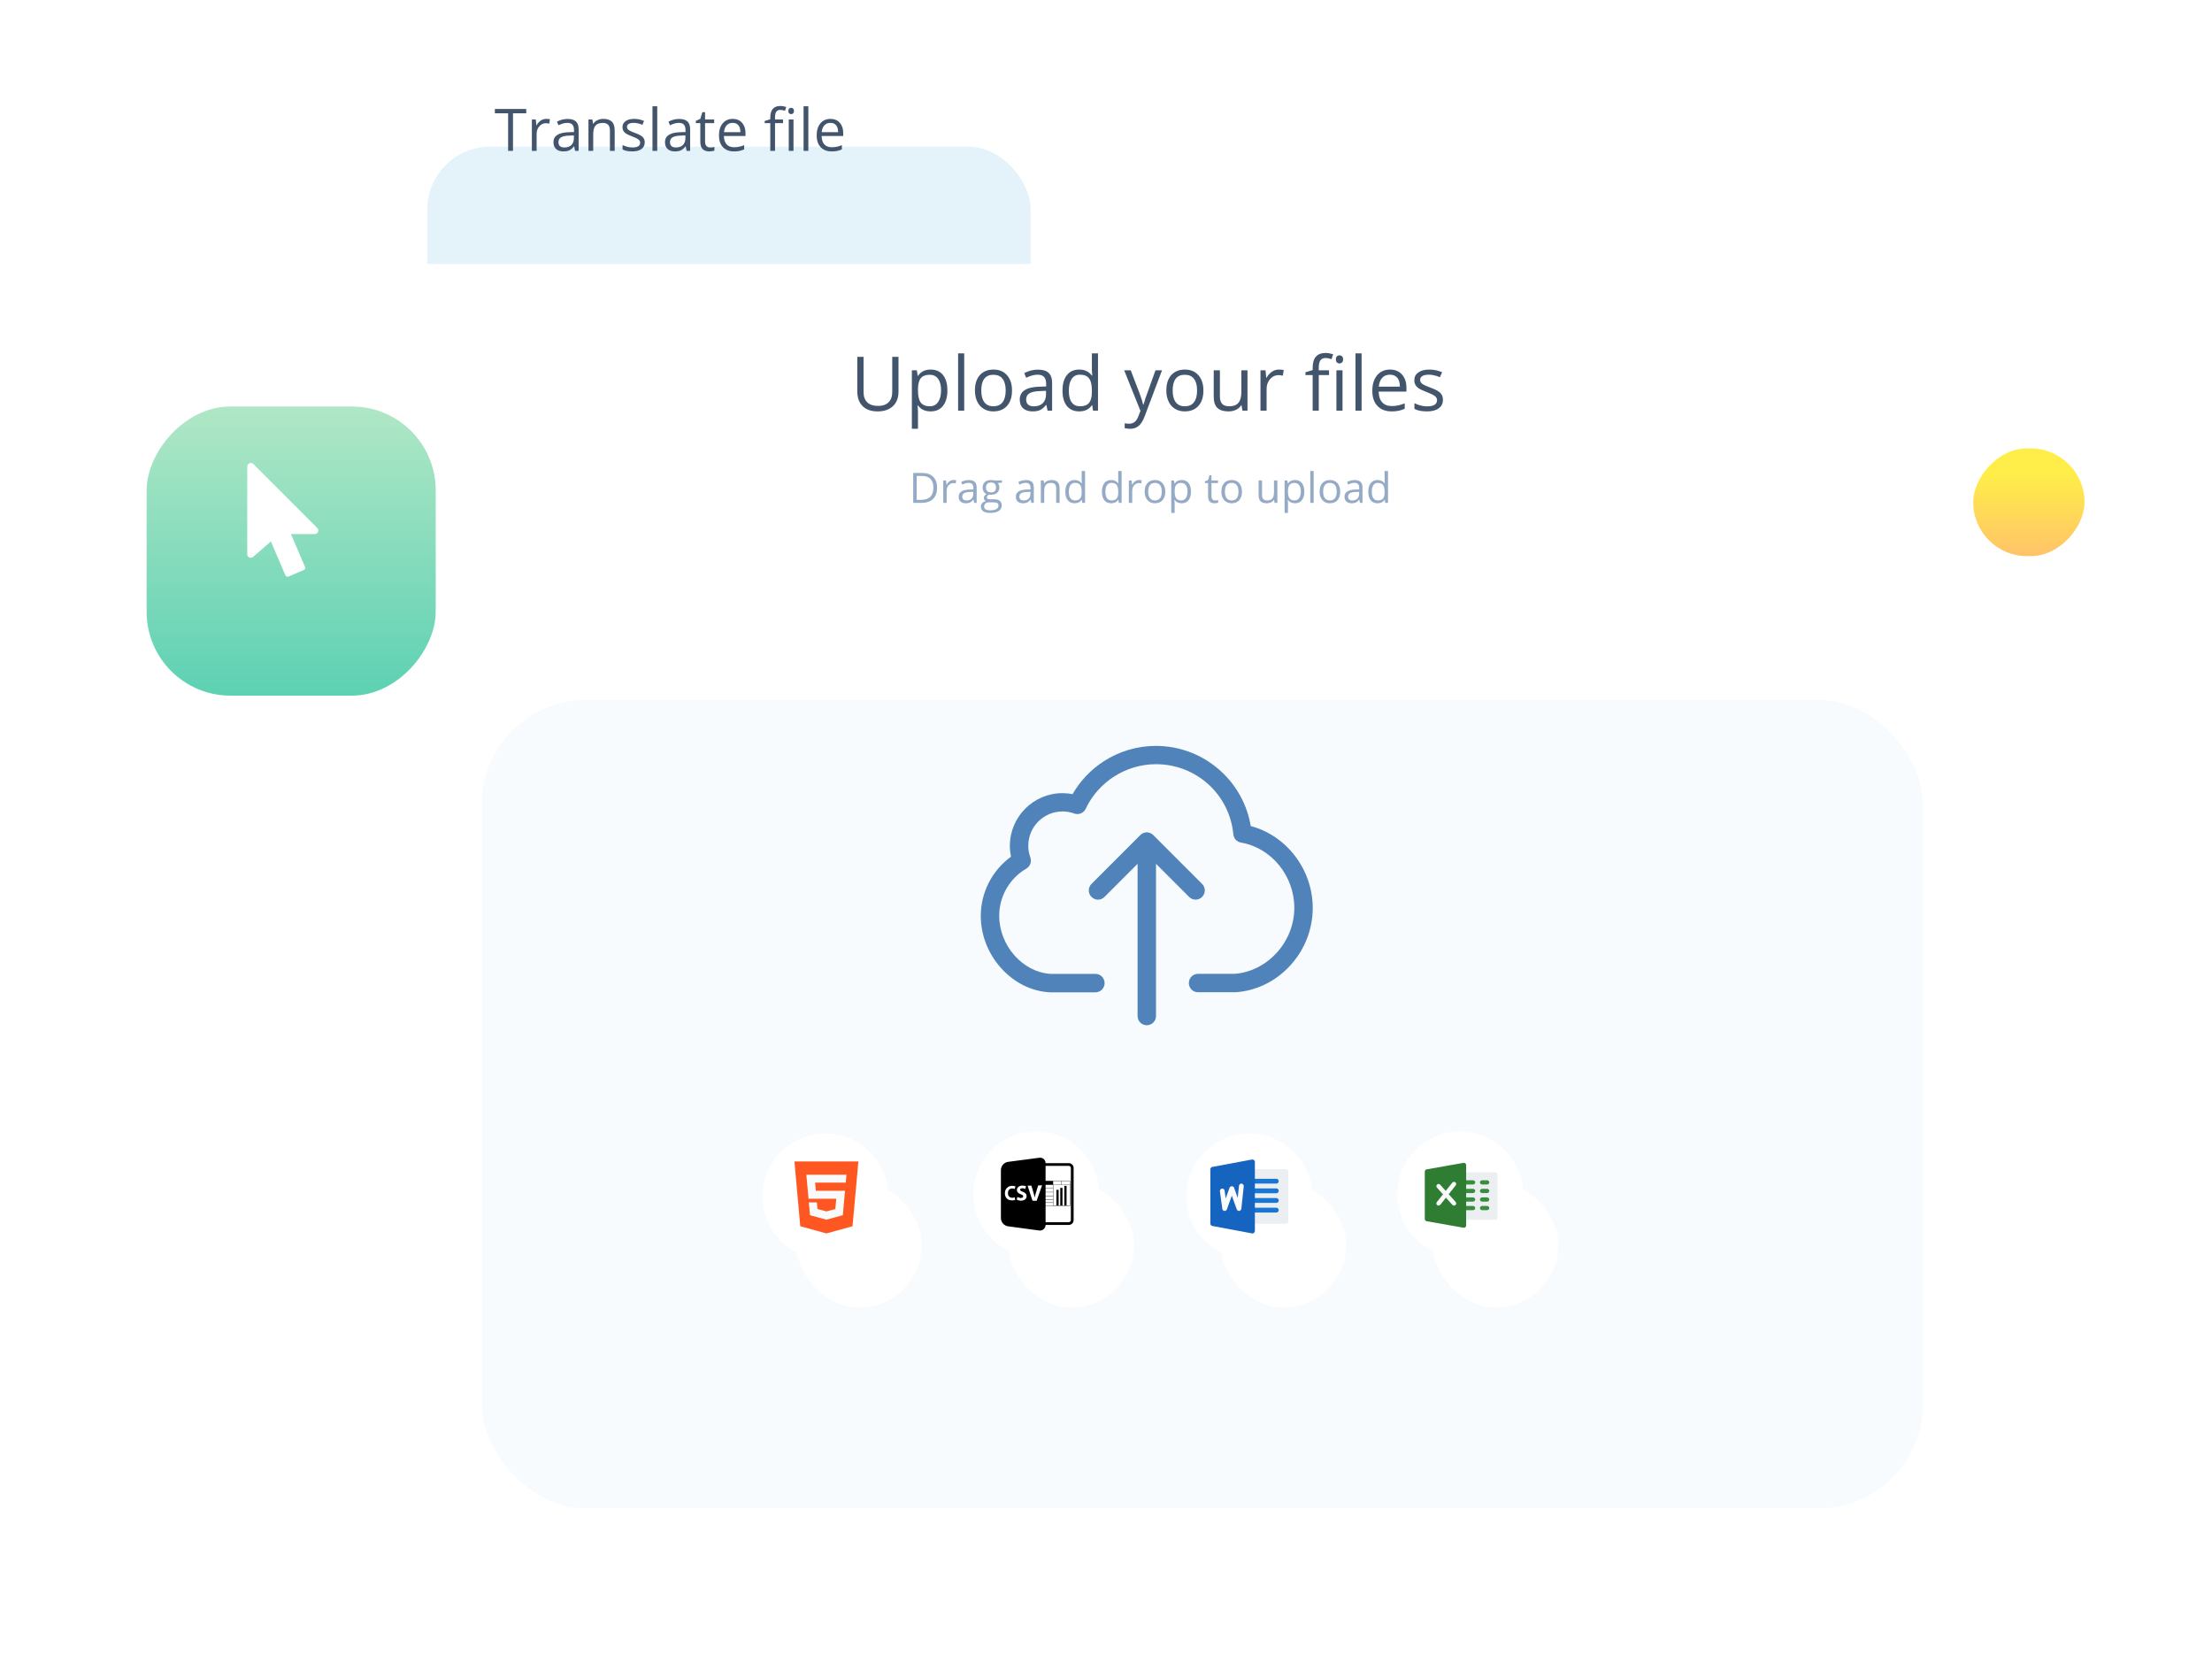 <svg width="528" height="395" viewBox="0 0 528 395" fill="none" xmlns="http://www.w3.org/2000/svg">
<g filter="url(#filter0_d)">
<rect x="89" y="10" width="144" height="180" rx="15" fill="#E4F2FA"/>
</g>
<g filter="url(#filter1_d)">
<rect x="64" y="51" width="420" height="244" rx="15" fill="white"/>
</g>
<path d="M122.45 36H121.288V27.038H118.123V26.006H125.615V27.038H122.45V36ZM130.373 28.371C130.706 28.371 131.004 28.398 131.269 28.453L131.111 29.506C130.801 29.438 130.528 29.403 130.291 29.403C129.685 29.403 129.165 29.649 128.732 30.142C128.304 30.634 128.09 31.247 128.09 31.98V36H126.955V28.508H127.892L128.021 29.895H128.076C128.354 29.408 128.689 29.032 129.081 28.768C129.473 28.503 129.904 28.371 130.373 28.371ZM137.277 36L137.052 34.934H136.997C136.623 35.403 136.25 35.722 135.876 35.891C135.507 36.055 135.044 36.137 134.488 36.137C133.745 36.137 133.162 35.945 132.738 35.562C132.319 35.18 132.109 34.635 132.109 33.929C132.109 32.416 133.319 31.623 135.739 31.55L137.011 31.509V31.044C137.011 30.456 136.883 30.023 136.628 29.745C136.377 29.463 135.974 29.321 135.418 29.321C134.794 29.321 134.087 29.513 133.299 29.895L132.95 29.027C133.319 28.827 133.723 28.67 134.16 28.556C134.602 28.442 135.044 28.385 135.486 28.385C136.38 28.385 137.04 28.583 137.469 28.98C137.902 29.376 138.118 30.012 138.118 30.887V36H137.277ZM134.714 35.2C135.42 35.2 135.974 35.007 136.375 34.619C136.781 34.232 136.983 33.69 136.983 32.992V32.315L135.849 32.363C134.946 32.395 134.295 32.536 133.894 32.787C133.497 33.033 133.299 33.418 133.299 33.942C133.299 34.352 133.422 34.665 133.668 34.879C133.919 35.093 134.267 35.2 134.714 35.2ZM145.59 36V31.153C145.59 30.543 145.451 30.087 145.173 29.786C144.895 29.485 144.46 29.335 143.867 29.335C143.083 29.335 142.509 29.547 142.145 29.971C141.78 30.395 141.598 31.094 141.598 32.069V36H140.463V28.508H141.386L141.57 29.533H141.625C141.857 29.164 142.183 28.879 142.603 28.679C143.022 28.474 143.489 28.371 144.004 28.371C144.906 28.371 145.585 28.59 146.041 29.027C146.497 29.46 146.725 30.155 146.725 31.112V36H145.59ZM153.896 33.956C153.896 34.653 153.636 35.191 153.116 35.569C152.597 35.948 151.868 36.137 150.929 36.137C149.935 36.137 149.16 35.98 148.604 35.665V34.612C148.965 34.795 149.35 34.938 149.76 35.043C150.174 35.148 150.573 35.2 150.956 35.2C151.549 35.2 152.004 35.107 152.323 34.92C152.642 34.728 152.802 34.439 152.802 34.052C152.802 33.76 152.674 33.512 152.419 33.307C152.168 33.097 151.676 32.851 150.942 32.568C150.245 32.309 149.748 32.083 149.452 31.892C149.16 31.696 148.942 31.475 148.796 31.229C148.655 30.982 148.584 30.689 148.584 30.347C148.584 29.736 148.832 29.255 149.329 28.904C149.826 28.549 150.507 28.371 151.373 28.371C152.18 28.371 152.968 28.535 153.738 28.863L153.335 29.786C152.583 29.476 151.902 29.321 151.291 29.321C150.753 29.321 150.348 29.406 150.074 29.574C149.801 29.743 149.664 29.975 149.664 30.271C149.664 30.472 149.714 30.643 149.814 30.784C149.919 30.925 150.086 31.06 150.313 31.188C150.541 31.315 150.979 31.5 151.626 31.741C152.515 32.065 153.114 32.391 153.424 32.719C153.738 33.047 153.896 33.459 153.896 33.956ZM156.883 36H155.748V25.363H156.883V36ZM163.896 36L163.671 34.934H163.616C163.243 35.403 162.869 35.722 162.495 35.891C162.126 36.055 161.663 36.137 161.107 36.137C160.365 36.137 159.781 35.945 159.357 35.562C158.938 35.18 158.729 34.635 158.729 33.929C158.729 32.416 159.938 31.623 162.358 31.55L163.63 31.509V31.044C163.63 30.456 163.502 30.023 163.247 29.745C162.996 29.463 162.593 29.321 162.037 29.321C161.413 29.321 160.706 29.513 159.918 29.895L159.569 29.027C159.938 28.827 160.342 28.67 160.779 28.556C161.221 28.442 161.663 28.385 162.105 28.385C162.999 28.385 163.66 28.583 164.088 28.98C164.521 29.376 164.737 30.012 164.737 30.887V36H163.896ZM161.333 35.2C162.039 35.2 162.593 35.007 162.994 34.619C163.4 34.232 163.603 33.69 163.603 32.992V32.315L162.468 32.363C161.565 32.395 160.914 32.536 160.513 32.787C160.116 33.033 159.918 33.418 159.918 33.942C159.918 34.352 160.041 34.665 160.287 34.879C160.538 35.093 160.886 35.2 161.333 35.2ZM169.502 35.2C169.702 35.2 169.896 35.187 170.083 35.159C170.27 35.127 170.418 35.095 170.527 35.063V35.932C170.404 35.991 170.222 36.039 169.98 36.075C169.743 36.116 169.529 36.137 169.338 36.137C167.889 36.137 167.164 35.373 167.164 33.847V29.39H166.091V28.843L167.164 28.371L167.643 26.771H168.299V28.508H170.473V29.39H168.299V33.799C168.299 34.25 168.406 34.596 168.62 34.838C168.834 35.079 169.128 35.2 169.502 35.2ZM175.196 36.137C174.089 36.137 173.214 35.8 172.571 35.125C171.933 34.45 171.614 33.514 171.614 32.315C171.614 31.108 171.91 30.148 172.503 29.438C173.1 28.727 173.9 28.371 174.902 28.371C175.841 28.371 176.584 28.681 177.131 29.301C177.678 29.916 177.951 30.73 177.951 31.741V32.459H172.79C172.813 33.339 173.034 34.006 173.453 34.462C173.877 34.918 174.472 35.145 175.237 35.145C176.044 35.145 176.841 34.977 177.63 34.64V35.651C177.229 35.825 176.848 35.948 176.488 36.02C176.133 36.098 175.702 36.137 175.196 36.137ZM174.889 29.321C174.287 29.321 173.806 29.517 173.446 29.909C173.091 30.301 172.881 30.843 172.817 31.536H176.734C176.734 30.821 176.575 30.274 176.256 29.895C175.937 29.513 175.481 29.321 174.889 29.321ZM186.906 29.39H184.999V36H183.864V29.39H182.524V28.877L183.864 28.467V28.05C183.864 26.209 184.669 25.288 186.277 25.288C186.674 25.288 187.139 25.368 187.672 25.527L187.378 26.436C186.94 26.295 186.567 26.225 186.257 26.225C185.828 26.225 185.512 26.368 185.307 26.655C185.102 26.938 184.999 27.394 184.999 28.023V28.508H186.906V29.39ZM189.408 36H188.273V28.508H189.408V36ZM188.178 26.477C188.178 26.218 188.242 26.029 188.369 25.91C188.497 25.787 188.656 25.726 188.848 25.726C189.03 25.726 189.187 25.787 189.319 25.91C189.451 26.033 189.518 26.222 189.518 26.477C189.518 26.733 189.451 26.924 189.319 27.052C189.187 27.175 189.03 27.236 188.848 27.236C188.656 27.236 188.497 27.175 188.369 27.052C188.242 26.924 188.178 26.733 188.178 26.477ZM192.949 36H191.814V25.363H192.949V36ZM198.521 36.137C197.413 36.137 196.538 35.8 195.896 35.125C195.257 34.45 194.938 33.514 194.938 32.315C194.938 31.108 195.235 30.148 195.827 29.438C196.424 28.727 197.224 28.371 198.227 28.371C199.165 28.371 199.908 28.681 200.455 29.301C201.002 29.916 201.275 30.73 201.275 31.741V32.459H196.114C196.137 33.339 196.358 34.006 196.777 34.462C197.201 34.918 197.796 35.145 198.562 35.145C199.368 35.145 200.166 34.977 200.954 34.64V35.651C200.553 35.825 200.173 35.948 199.812 36.02C199.457 36.098 199.026 36.137 198.521 36.137ZM198.213 29.321C197.611 29.321 197.131 29.517 196.771 29.909C196.415 30.301 196.205 30.843 196.142 31.536H200.059C200.059 30.821 199.899 30.274 199.58 29.895C199.261 29.513 198.805 29.321 198.213 29.321Z" fill="#42556C"/>
<path d="M214.47 85.15V93.465C214.47 94.93 214.027 96.081 213.143 96.919C212.258 97.757 211.042 98.176 209.495 98.176C207.948 98.176 206.75 97.754 205.9 96.91C205.057 96.066 204.635 94.906 204.635 93.43V85.15H206.129V93.535C206.129 94.607 206.422 95.431 207.008 96.005C207.594 96.579 208.455 96.866 209.592 96.866C210.676 96.866 211.511 96.579 212.097 96.005C212.683 95.425 212.976 94.596 212.976 93.518V85.15H214.47ZM222.143 98.176C221.516 98.176 220.941 98.061 220.42 97.833C219.904 97.599 219.471 97.241 219.119 96.761H219.014C219.084 97.323 219.119 97.856 219.119 98.36V102.324H217.66V88.367H218.847L219.049 89.686H219.119C219.494 89.158 219.931 88.777 220.429 88.543C220.927 88.309 221.498 88.191 222.143 88.191C223.42 88.191 224.404 88.628 225.096 89.501C225.793 90.374 226.142 91.599 226.142 93.175C226.142 94.757 225.787 95.987 225.078 96.866C224.375 97.739 223.396 98.176 222.143 98.176ZM221.932 89.431C220.947 89.431 220.235 89.703 219.796 90.248C219.356 90.793 219.131 91.66 219.119 92.85V93.175C219.119 94.528 219.345 95.498 219.796 96.084C220.247 96.664 220.971 96.954 221.967 96.954C222.799 96.954 223.449 96.617 223.918 95.943C224.393 95.269 224.63 94.341 224.63 93.157C224.63 91.956 224.393 91.036 223.918 90.397C223.449 89.753 222.787 89.431 221.932 89.431ZM230.158 98H228.699V84.324H230.158V98ZM241.566 93.175C241.566 94.745 241.171 95.973 240.38 96.857C239.589 97.736 238.496 98.176 237.102 98.176C236.24 98.176 235.476 97.974 234.808 97.569C234.14 97.165 233.624 96.585 233.261 95.829C232.897 95.073 232.716 94.189 232.716 93.175C232.716 91.605 233.108 90.383 233.894 89.51C234.679 88.631 235.769 88.191 237.163 88.191C238.511 88.191 239.58 88.64 240.371 89.536C241.168 90.433 241.566 91.645 241.566 93.175ZM234.228 93.175C234.228 94.405 234.474 95.343 234.966 95.987C235.458 96.632 236.182 96.954 237.137 96.954C238.092 96.954 238.815 96.635 239.308 95.996C239.806 95.352 240.055 94.411 240.055 93.175C240.055 91.95 239.806 91.022 239.308 90.389C238.815 89.75 238.086 89.431 237.119 89.431C236.164 89.431 235.443 89.744 234.957 90.371C234.471 90.998 234.228 91.933 234.228 93.175ZM250.057 98L249.767 96.629H249.696C249.216 97.232 248.735 97.643 248.255 97.859C247.78 98.07 247.186 98.176 246.471 98.176C245.516 98.176 244.766 97.93 244.221 97.438C243.682 96.945 243.412 96.245 243.412 95.337C243.412 93.392 244.968 92.372 248.079 92.278L249.714 92.226V91.628C249.714 90.872 249.55 90.315 249.222 89.958C248.899 89.595 248.381 89.413 247.666 89.413C246.863 89.413 245.955 89.659 244.941 90.151L244.493 89.035C244.968 88.777 245.486 88.575 246.049 88.429C246.617 88.282 247.186 88.209 247.754 88.209C248.902 88.209 249.752 88.464 250.303 88.974C250.859 89.483 251.138 90.301 251.138 91.426V98H250.057ZM246.761 96.972C247.669 96.972 248.381 96.723 248.896 96.225C249.418 95.727 249.679 95.029 249.679 94.133V93.263L248.22 93.324C247.06 93.365 246.222 93.547 245.706 93.869C245.196 94.186 244.941 94.681 244.941 95.355C244.941 95.882 245.1 96.283 245.416 96.559C245.738 96.834 246.187 96.972 246.761 96.972ZM260.709 96.708H260.63C259.956 97.686 258.948 98.176 257.606 98.176C256.347 98.176 255.365 97.745 254.662 96.884C253.965 96.022 253.616 94.798 253.616 93.21C253.616 91.622 253.968 90.389 254.671 89.51C255.374 88.631 256.353 88.191 257.606 88.191C258.913 88.191 259.915 88.666 260.612 89.615H260.727L260.665 88.921L260.63 88.244V84.324H262.089V98H260.902L260.709 96.708ZM257.791 96.954C258.787 96.954 259.508 96.685 259.953 96.145C260.404 95.601 260.63 94.725 260.63 93.518V93.21C260.63 91.845 260.401 90.872 259.944 90.292C259.493 89.706 258.77 89.413 257.773 89.413C256.918 89.413 256.262 89.747 255.805 90.415C255.354 91.077 255.128 92.015 255.128 93.228C255.128 94.458 255.354 95.387 255.805 96.014C256.256 96.641 256.918 96.954 257.791 96.954ZM268.338 88.367H269.902L272.012 93.86C272.475 95.114 272.762 96.019 272.873 96.576H272.943C273.02 96.277 273.178 95.768 273.418 95.047C273.664 94.32 274.461 92.094 275.809 88.367H277.373L273.233 99.336C272.823 100.42 272.343 101.188 271.792 101.639C271.247 102.096 270.576 102.324 269.779 102.324C269.334 102.324 268.895 102.274 268.461 102.175V101.006C268.783 101.076 269.144 101.111 269.542 101.111C270.544 101.111 271.259 100.549 271.687 99.424L272.223 98.053L268.338 88.367ZM287.252 93.175C287.252 94.745 286.856 95.973 286.065 96.857C285.274 97.736 284.182 98.176 282.787 98.176C281.926 98.176 281.161 97.974 280.493 97.569C279.825 97.165 279.31 96.585 278.946 95.829C278.583 95.073 278.401 94.189 278.401 93.175C278.401 91.605 278.794 90.383 279.579 89.51C280.364 88.631 281.454 88.191 282.849 88.191C284.196 88.191 285.266 88.64 286.057 89.536C286.854 90.433 287.252 91.645 287.252 93.175ZM279.913 93.175C279.913 94.405 280.159 95.343 280.651 95.987C281.144 96.632 281.867 96.954 282.822 96.954C283.777 96.954 284.501 96.635 284.993 95.996C285.491 95.352 285.74 94.411 285.74 93.175C285.74 91.95 285.491 91.022 284.993 90.389C284.501 89.75 283.771 89.431 282.805 89.431C281.85 89.431 281.129 89.744 280.643 90.371C280.156 90.998 279.913 91.933 279.913 93.175ZM291.189 88.367V94.616C291.189 95.401 291.368 95.987 291.726 96.374C292.083 96.761 292.643 96.954 293.404 96.954C294.412 96.954 295.147 96.679 295.61 96.128C296.079 95.577 296.313 94.678 296.313 93.43V88.367H297.772V98H296.568L296.357 96.708H296.278C295.979 97.183 295.563 97.546 295.03 97.798C294.503 98.05 293.899 98.176 293.22 98.176C292.048 98.176 291.169 97.897 290.583 97.341C290.003 96.784 289.713 95.894 289.713 94.669V88.367H291.189ZM305.27 88.191C305.697 88.191 306.081 88.227 306.421 88.297L306.219 89.65C305.82 89.562 305.469 89.519 305.164 89.519C304.385 89.519 303.717 89.835 303.16 90.468C302.609 91.101 302.334 91.889 302.334 92.832V98H300.875V88.367H302.079L302.246 90.151H302.316C302.674 89.524 303.104 89.041 303.608 88.701C304.112 88.361 304.666 88.191 305.27 88.191ZM317.24 89.501H314.788V98H313.329V89.501H311.606V88.842L313.329 88.314V87.778C313.329 85.411 314.363 84.228 316.432 84.228C316.941 84.228 317.539 84.33 318.225 84.535L317.847 85.704C317.284 85.522 316.804 85.432 316.405 85.432C315.854 85.432 315.447 85.616 315.184 85.985C314.92 86.349 314.788 86.935 314.788 87.743V88.367H317.24V89.501ZM320.457 98H318.998V88.367H320.457V98ZM318.875 85.757C318.875 85.423 318.957 85.18 319.121 85.027C319.285 84.869 319.49 84.79 319.736 84.79C319.971 84.79 320.173 84.869 320.343 85.027C320.513 85.186 320.598 85.429 320.598 85.757C320.598 86.085 320.513 86.331 320.343 86.495C320.173 86.653 319.971 86.732 319.736 86.732C319.49 86.732 319.285 86.653 319.121 86.495C318.957 86.331 318.875 86.085 318.875 85.757ZM325.01 98H323.551V84.324H325.01V98ZM332.173 98.176C330.749 98.176 329.624 97.742 328.798 96.875C327.978 96.008 327.567 94.804 327.567 93.263C327.567 91.71 327.948 90.477 328.71 89.562C329.478 88.648 330.506 88.191 331.795 88.191C333.002 88.191 333.957 88.59 334.66 89.387C335.363 90.178 335.715 91.224 335.715 92.524V93.447H329.079C329.108 94.578 329.393 95.436 329.932 96.022C330.477 96.608 331.241 96.901 332.226 96.901C333.263 96.901 334.288 96.685 335.302 96.251V97.552C334.786 97.774 334.297 97.933 333.834 98.026C333.377 98.126 332.823 98.176 332.173 98.176ZM331.777 89.413C331.004 89.413 330.386 89.665 329.923 90.169C329.466 90.673 329.196 91.37 329.114 92.261H334.15C334.15 91.341 333.945 90.638 333.535 90.151C333.125 89.659 332.539 89.413 331.777 89.413ZM344.425 95.372C344.425 96.269 344.091 96.96 343.423 97.446C342.755 97.933 341.817 98.176 340.61 98.176C339.333 98.176 338.337 97.974 337.622 97.569V96.216C338.085 96.45 338.58 96.635 339.107 96.769C339.641 96.904 340.153 96.972 340.646 96.972C341.407 96.972 341.993 96.852 342.403 96.611C342.813 96.365 343.019 95.993 343.019 95.495C343.019 95.12 342.854 94.801 342.526 94.537C342.204 94.268 341.571 93.951 340.628 93.588C339.731 93.254 339.093 92.964 338.712 92.718C338.337 92.466 338.056 92.182 337.868 91.865C337.687 91.549 337.596 91.171 337.596 90.731C337.596 89.946 337.915 89.328 338.554 88.877C339.192 88.42 340.068 88.191 341.182 88.191C342.219 88.191 343.232 88.402 344.223 88.824L343.704 90.011C342.737 89.612 341.861 89.413 341.076 89.413C340.385 89.413 339.863 89.522 339.512 89.738C339.16 89.955 338.984 90.254 338.984 90.635C338.984 90.893 339.049 91.112 339.178 91.294C339.312 91.476 339.526 91.648 339.819 91.812C340.112 91.977 340.675 92.214 341.507 92.524C342.649 92.94 343.42 93.359 343.818 93.781C344.223 94.203 344.425 94.733 344.425 95.372Z" fill="#42556C"/>
<path d="M223.68 116.362C223.68 117.541 223.359 118.442 222.718 119.067C222.08 119.689 221.16 120 219.959 120H217.981V112.861H220.169C221.279 112.861 222.142 113.169 222.757 113.784C223.372 114.399 223.68 115.259 223.68 116.362ZM222.801 116.392C222.801 115.461 222.566 114.759 222.098 114.287C221.632 113.815 220.939 113.579 220.018 113.579H218.812V119.282H219.822C220.812 119.282 221.556 119.04 222.054 118.555C222.552 118.066 222.801 117.345 222.801 116.392ZM227.596 114.551C227.833 114.551 228.047 114.57 228.235 114.609L228.123 115.361C227.902 115.312 227.706 115.288 227.537 115.288C227.104 115.288 226.733 115.464 226.424 115.815C226.118 116.167 225.965 116.605 225.965 117.129V120H225.154V114.648H225.823L225.916 115.64H225.955C226.154 115.291 226.393 115.023 226.673 114.834C226.953 114.645 227.26 114.551 227.596 114.551ZM232.527 120L232.366 119.238H232.327C232.06 119.574 231.793 119.801 231.526 119.922C231.263 120.039 230.932 120.098 230.535 120.098C230.005 120.098 229.588 119.961 229.285 119.688C228.986 119.414 228.836 119.025 228.836 118.521C228.836 117.44 229.7 116.873 231.429 116.821L232.337 116.792V116.46C232.337 116.04 232.246 115.731 232.063 115.532C231.884 115.33 231.596 115.229 231.199 115.229C230.753 115.229 230.249 115.366 229.686 115.64L229.437 115.02C229.7 114.876 229.988 114.764 230.301 114.683C230.617 114.601 230.932 114.561 231.248 114.561C231.886 114.561 232.358 114.702 232.664 114.985C232.973 115.269 233.128 115.723 233.128 116.348V120H232.527ZM230.696 119.429C231.201 119.429 231.596 119.29 231.883 119.014C232.173 118.737 232.317 118.35 232.317 117.852V117.368L231.507 117.402C230.862 117.425 230.397 117.526 230.11 117.705C229.827 117.881 229.686 118.156 229.686 118.53C229.686 118.823 229.773 119.046 229.949 119.199C230.128 119.352 230.377 119.429 230.696 119.429ZM239.183 114.648V115.161L238.191 115.278C238.283 115.392 238.364 115.542 238.436 115.728C238.507 115.91 238.543 116.117 238.543 116.348C238.543 116.872 238.364 117.29 238.006 117.603C237.648 117.915 237.156 118.071 236.531 118.071C236.372 118.071 236.222 118.058 236.082 118.032C235.737 118.215 235.564 118.444 235.564 118.721C235.564 118.867 235.625 118.976 235.745 119.048C235.866 119.116 236.072 119.15 236.365 119.15H237.312C237.892 119.15 238.336 119.272 238.646 119.517C238.958 119.761 239.114 120.116 239.114 120.581C239.114 121.174 238.877 121.624 238.401 121.934C237.926 122.246 237.233 122.402 236.321 122.402C235.621 122.402 235.081 122.272 234.7 122.012C234.323 121.751 234.134 121.383 234.134 120.908C234.134 120.583 234.238 120.301 234.446 120.063C234.655 119.826 234.948 119.665 235.325 119.58C235.188 119.518 235.073 119.422 234.979 119.292C234.887 119.162 234.842 119.01 234.842 118.838C234.842 118.643 234.894 118.472 234.998 118.325C235.102 118.179 235.267 118.037 235.491 117.9C235.215 117.786 234.988 117.593 234.812 117.319C234.64 117.046 234.554 116.733 234.554 116.382C234.554 115.796 234.729 115.345 235.081 115.029C235.433 114.71 235.931 114.551 236.575 114.551C236.855 114.551 237.107 114.583 237.332 114.648H239.183ZM234.915 120.898C234.915 121.188 235.037 121.408 235.281 121.558C235.525 121.707 235.875 121.782 236.331 121.782C237.011 121.782 237.514 121.68 237.84 121.475C238.169 121.273 238.333 120.998 238.333 120.649C238.333 120.36 238.243 120.158 238.064 120.044C237.885 119.933 237.549 119.878 237.054 119.878H236.082C235.714 119.878 235.428 119.966 235.223 120.142C235.018 120.317 234.915 120.57 234.915 120.898ZM235.354 116.362C235.354 116.737 235.46 117.02 235.672 117.212C235.883 117.404 236.178 117.5 236.556 117.5C237.347 117.5 237.742 117.116 237.742 116.348C237.742 115.544 237.342 115.142 236.541 115.142C236.16 115.142 235.867 115.244 235.662 115.449C235.457 115.654 235.354 115.959 235.354 116.362ZM246.17 120L246.009 119.238H245.97C245.703 119.574 245.436 119.801 245.169 119.922C244.905 120.039 244.575 120.098 244.178 120.098C243.647 120.098 243.23 119.961 242.928 119.688C242.628 119.414 242.479 119.025 242.479 118.521C242.479 117.44 243.343 116.873 245.071 116.821L245.979 116.792V116.46C245.979 116.04 245.888 115.731 245.706 115.532C245.527 115.33 245.239 115.229 244.842 115.229C244.396 115.229 243.891 115.366 243.328 115.64L243.079 115.02C243.343 114.876 243.631 114.764 243.943 114.683C244.259 114.601 244.575 114.561 244.891 114.561C245.529 114.561 246.001 114.702 246.307 114.985C246.616 115.269 246.771 115.723 246.771 116.348V120H246.17ZM244.339 119.429C244.843 119.429 245.239 119.29 245.525 119.014C245.815 118.737 245.96 118.35 245.96 117.852V117.368L245.149 117.402C244.505 117.425 244.039 117.526 243.753 117.705C243.47 117.881 243.328 118.156 243.328 118.53C243.328 118.823 243.416 119.046 243.592 119.199C243.771 119.352 244.02 119.429 244.339 119.429ZM252.107 120V116.538C252.107 116.102 252.008 115.776 251.81 115.562C251.611 115.347 251.3 115.239 250.877 115.239C250.317 115.239 249.907 115.391 249.646 115.693C249.386 115.996 249.256 116.496 249.256 117.192V120H248.445V114.648H249.104L249.236 115.381H249.275C249.441 115.117 249.674 114.914 249.974 114.771C250.273 114.624 250.607 114.551 250.975 114.551C251.619 114.551 252.104 114.707 252.43 115.02C252.755 115.329 252.918 115.825 252.918 116.509V120H252.107ZM258.23 119.282H258.187C257.812 119.826 257.252 120.098 256.507 120.098C255.807 120.098 255.262 119.858 254.871 119.38C254.484 118.901 254.29 118.221 254.29 117.339C254.29 116.457 254.485 115.771 254.876 115.283C255.267 114.795 255.81 114.551 256.507 114.551C257.233 114.551 257.789 114.814 258.177 115.342H258.24L258.206 114.956L258.187 114.58V112.402H258.997V120H258.338L258.23 119.282ZM256.609 119.419C257.163 119.419 257.563 119.269 257.811 118.97C258.061 118.667 258.187 118.18 258.187 117.51V117.339C258.187 116.58 258.06 116.04 257.806 115.718C257.555 115.392 257.153 115.229 256.6 115.229C256.124 115.229 255.76 115.415 255.506 115.786C255.255 116.154 255.13 116.675 255.13 117.349C255.13 118.032 255.255 118.548 255.506 118.896C255.757 119.245 256.124 119.419 256.609 119.419ZM266.961 119.282H266.917C266.543 119.826 265.983 120.098 265.237 120.098C264.537 120.098 263.992 119.858 263.602 119.38C263.214 118.901 263.021 118.221 263.021 117.339C263.021 116.457 263.216 115.771 263.606 115.283C263.997 114.795 264.541 114.551 265.237 114.551C265.963 114.551 266.52 114.814 266.907 115.342H266.971L266.937 114.956L266.917 114.58V112.402H267.728V120H267.068L266.961 119.282ZM265.34 119.419C265.893 119.419 266.294 119.269 266.541 118.97C266.792 118.667 266.917 118.18 266.917 117.51V117.339C266.917 116.58 266.79 116.04 266.536 115.718C266.285 115.392 265.883 115.229 265.33 115.229C264.855 115.229 264.49 115.415 264.236 115.786C263.986 116.154 263.86 116.675 263.86 117.349C263.86 118.032 263.986 118.548 264.236 118.896C264.487 119.245 264.855 119.419 265.34 119.419ZM271.893 114.551C272.13 114.551 272.343 114.57 272.532 114.609L272.42 115.361C272.199 115.312 272.003 115.288 271.834 115.288C271.401 115.288 271.03 115.464 270.721 115.815C270.415 116.167 270.262 116.605 270.262 117.129V120H269.451V114.648H270.12L270.213 115.64H270.252C270.451 115.291 270.69 115.023 270.97 114.834C271.25 114.645 271.557 114.551 271.893 114.551ZM278.152 117.319C278.152 118.192 277.933 118.874 277.493 119.365C277.054 119.854 276.447 120.098 275.672 120.098C275.193 120.098 274.769 119.985 274.397 119.761C274.026 119.536 273.74 119.214 273.538 118.794C273.336 118.374 273.235 117.882 273.235 117.319C273.235 116.447 273.453 115.768 273.89 115.283C274.326 114.795 274.931 114.551 275.706 114.551C276.455 114.551 277.049 114.8 277.488 115.298C277.931 115.796 278.152 116.47 278.152 117.319ZM274.075 117.319C274.075 118.003 274.212 118.524 274.485 118.882C274.759 119.24 275.161 119.419 275.691 119.419C276.222 119.419 276.624 119.242 276.897 118.887C277.174 118.529 277.312 118.006 277.312 117.319C277.312 116.639 277.174 116.123 276.897 115.771C276.624 115.417 276.219 115.239 275.682 115.239C275.151 115.239 274.751 115.413 274.48 115.762C274.21 116.11 274.075 116.629 274.075 117.319ZM282.068 120.098C281.72 120.098 281.401 120.034 281.111 119.907C280.825 119.777 280.584 119.578 280.389 119.312H280.33C280.369 119.624 280.389 119.92 280.389 120.2V122.402H279.578V114.648H280.237L280.35 115.381H280.389C280.597 115.088 280.84 114.876 281.116 114.746C281.393 114.616 281.71 114.551 282.068 114.551C282.778 114.551 283.325 114.793 283.709 115.278C284.096 115.763 284.29 116.444 284.29 117.319C284.29 118.198 284.093 118.882 283.699 119.37C283.309 119.855 282.765 120.098 282.068 120.098ZM281.951 115.239C281.404 115.239 281.009 115.391 280.765 115.693C280.521 115.996 280.395 116.478 280.389 117.139V117.319C280.389 118.071 280.514 118.61 280.765 118.936C281.015 119.258 281.417 119.419 281.971 119.419C282.433 119.419 282.794 119.232 283.055 118.857C283.318 118.483 283.45 117.967 283.45 117.31C283.45 116.642 283.318 116.131 283.055 115.776C282.794 115.418 282.426 115.239 281.951 115.239ZM290.037 119.429C290.18 119.429 290.319 119.419 290.452 119.399C290.586 119.377 290.691 119.354 290.77 119.331V119.951C290.682 119.993 290.551 120.028 290.379 120.054C290.21 120.083 290.057 120.098 289.92 120.098C288.885 120.098 288.367 119.552 288.367 118.462V115.278H287.601V114.888L288.367 114.551L288.709 113.408H289.178V114.648H290.73V115.278H289.178V118.428C289.178 118.75 289.254 118.997 289.407 119.17C289.56 119.342 289.77 119.429 290.037 119.429ZM296.463 117.319C296.463 118.192 296.243 118.874 295.804 119.365C295.364 119.854 294.757 120.098 293.982 120.098C293.504 120.098 293.079 119.985 292.708 119.761C292.337 119.536 292.05 119.214 291.849 118.794C291.647 118.374 291.546 117.882 291.546 117.319C291.546 116.447 291.764 115.768 292.2 115.283C292.636 114.795 293.242 114.551 294.017 114.551C294.765 114.551 295.359 114.8 295.799 115.298C296.242 115.796 296.463 116.47 296.463 117.319ZM292.386 117.319C292.386 118.003 292.522 118.524 292.796 118.882C293.069 119.24 293.471 119.419 294.002 119.419C294.533 119.419 294.935 119.242 295.208 118.887C295.485 118.529 295.623 118.006 295.623 117.319C295.623 116.639 295.485 116.123 295.208 115.771C294.935 115.417 294.529 115.239 293.992 115.239C293.462 115.239 293.061 115.413 292.791 115.762C292.521 116.11 292.386 116.629 292.386 117.319ZM301.248 114.648V118.12C301.248 118.556 301.347 118.882 301.546 119.097C301.744 119.312 302.055 119.419 302.479 119.419C303.038 119.419 303.447 119.266 303.704 118.96C303.965 118.654 304.095 118.154 304.095 117.461V114.648H304.905V120H304.236L304.119 119.282H304.075C303.909 119.546 303.678 119.748 303.382 119.888C303.089 120.028 302.754 120.098 302.376 120.098C301.725 120.098 301.237 119.943 300.911 119.634C300.589 119.325 300.428 118.83 300.428 118.149V114.648H301.248ZM309.119 120.098C308.771 120.098 308.452 120.034 308.162 119.907C307.876 119.777 307.635 119.578 307.439 119.312H307.381C307.42 119.624 307.439 119.92 307.439 120.2V122.402H306.629V114.648H307.288L307.4 115.381H307.439C307.648 115.088 307.89 114.876 308.167 114.746C308.444 114.616 308.761 114.551 309.119 114.551C309.829 114.551 310.376 114.793 310.76 115.278C311.147 115.763 311.341 116.444 311.341 117.319C311.341 118.198 311.144 118.882 310.75 119.37C310.359 119.855 309.816 120.098 309.119 120.098ZM309.002 115.239C308.455 115.239 308.06 115.391 307.815 115.693C307.571 115.996 307.446 116.478 307.439 117.139V117.319C307.439 118.071 307.565 118.61 307.815 118.936C308.066 119.258 308.468 119.419 309.021 119.419C309.484 119.419 309.845 119.232 310.105 118.857C310.369 118.483 310.501 117.967 310.501 117.31C310.501 116.642 310.369 116.131 310.105 115.776C309.845 115.418 309.477 115.239 309.002 115.239ZM313.572 120H312.762V112.402H313.572V120ZM319.91 117.319C319.91 118.192 319.69 118.874 319.251 119.365C318.812 119.854 318.204 120.098 317.43 120.098C316.951 120.098 316.526 119.985 316.155 119.761C315.784 119.536 315.498 119.214 315.296 118.794C315.094 118.374 314.993 117.882 314.993 117.319C314.993 116.447 315.211 115.768 315.647 115.283C316.084 114.795 316.689 114.551 317.464 114.551C318.213 114.551 318.807 114.8 319.246 115.298C319.689 115.796 319.91 116.47 319.91 117.319ZM315.833 117.319C315.833 118.003 315.97 118.524 316.243 118.882C316.517 119.24 316.919 119.419 317.449 119.419C317.98 119.419 318.382 119.242 318.655 118.887C318.932 118.529 319.07 118.006 319.07 117.319C319.07 116.639 318.932 116.123 318.655 115.771C318.382 115.417 317.977 115.239 317.439 115.239C316.909 115.239 316.508 115.413 316.238 115.762C315.968 116.11 315.833 116.629 315.833 117.319ZM324.627 120L324.466 119.238H324.427C324.16 119.574 323.893 119.801 323.626 119.922C323.362 120.039 323.032 120.098 322.635 120.098C322.104 120.098 321.688 119.961 321.385 119.688C321.085 119.414 320.936 119.025 320.936 118.521C320.936 117.44 321.8 116.873 323.528 116.821L324.437 116.792V116.46C324.437 116.04 324.345 115.731 324.163 115.532C323.984 115.33 323.696 115.229 323.299 115.229C322.853 115.229 322.348 115.366 321.785 115.64L321.536 115.02C321.8 114.876 322.088 114.764 322.4 114.683C322.716 114.601 323.032 114.561 323.348 114.561C323.986 114.561 324.458 114.702 324.764 114.985C325.073 115.269 325.228 115.723 325.228 116.348V120H324.627ZM322.796 119.429C323.3 119.429 323.696 119.29 323.982 119.014C324.272 118.737 324.417 118.35 324.417 117.852V117.368L323.606 117.402C322.962 117.425 322.496 117.526 322.21 117.705C321.927 117.881 321.785 118.156 321.785 118.53C321.785 118.823 321.873 119.046 322.049 119.199C322.228 119.352 322.477 119.429 322.796 119.429ZM330.545 119.282H330.501C330.127 119.826 329.567 120.098 328.821 120.098C328.121 120.098 327.576 119.858 327.186 119.38C326.798 118.901 326.604 118.221 326.604 117.339C326.604 116.457 326.8 115.771 327.19 115.283C327.581 114.795 328.125 114.551 328.821 114.551C329.547 114.551 330.104 114.814 330.491 115.342H330.555L330.521 114.956L330.501 114.58V112.402H331.312V120H330.652L330.545 119.282ZM328.924 119.419C329.477 119.419 329.878 119.269 330.125 118.97C330.376 118.667 330.501 118.18 330.501 117.51V117.339C330.501 116.58 330.374 116.04 330.12 115.718C329.869 115.392 329.467 115.229 328.914 115.229C328.439 115.229 328.074 115.415 327.82 115.786C327.57 116.154 327.444 116.675 327.444 117.349C327.444 118.032 327.57 118.548 327.82 118.896C328.071 119.245 328.439 119.419 328.924 119.419Z" fill="#94AAC5"/>
<g filter="url(#filter2_d)">
<rect x="102" y="142" width="344" height="193" rx="25" fill="#F7FBFD"/>
</g>
<path fill-rule="evenodd" clip-rule="evenodd" d="M291.401 184.013C295.214 187.5 297.707 192.094 298.554 197.129C307.092 199.378 313.333 207.509 313.349 216.65C313.349 221.701 311.475 226.557 308.037 230.337C304.583 234.15 299.939 236.431 294.969 236.789H294.806H285.975C284.753 236.789 283.775 235.812 283.775 234.59C283.775 233.368 284.753 232.39 285.975 232.39H294.725C302.579 231.787 308.95 224.748 308.95 216.65C308.95 209.008 303.475 202.311 296.224 201.073C295.246 200.91 294.497 200.111 294.399 199.117C293.486 189.569 285.551 182.367 275.938 182.367C268.784 182.367 262.202 186.538 259.155 193.007C258.666 194.033 257.476 194.522 256.401 194.131C255.521 193.805 254.576 193.642 253.615 193.642C249.117 193.642 245.451 197.309 245.451 201.806C245.451 202.8 245.614 203.729 245.94 204.608C246.298 205.619 245.907 206.743 244.979 207.281C240.987 209.611 238.51 213.912 238.51 218.524C238.51 225.661 244.115 231.999 250.779 232.406H261.468C262.69 232.406 263.668 233.384 263.668 234.606C263.668 235.828 262.69 236.806 261.468 236.806H250.714H250.584C246.152 236.561 241.997 234.459 238.852 230.907C235.789 227.437 234.11 223.053 234.11 218.54C234.11 212.951 236.831 207.704 241.312 204.445C241.149 203.598 241.052 202.735 241.052 201.838C241.052 194.913 246.689 189.276 253.615 189.276C254.429 189.276 255.244 189.357 256.026 189.504C257.835 186.343 260.393 183.654 263.473 181.666C267.171 179.271 271.489 178 275.921 178C281.657 178 287.164 180.135 291.401 184.013ZM286.936 210.931C287.8 211.794 287.8 213.179 286.936 214.043C286.073 214.906 284.688 214.906 283.84 214.043L275.938 206.14V242.46C275.938 243.682 274.96 244.66 273.738 244.66C272.516 244.66 271.538 243.682 271.538 242.46V206.14L263.635 214.043C263.212 214.483 262.642 214.695 262.088 214.695C261.534 214.695 260.963 214.466 260.54 214.043C259.676 213.179 259.676 211.794 260.54 210.931L272.19 199.28C272.597 198.857 273.168 198.628 273.738 198.628C274.308 198.628 274.878 198.873 275.286 199.28L286.936 210.931Z" fill="#5183BB"/>
<g filter="url(#filter3_d)">
<rect x="182" y="269.981" width="30.047" height="30.047" rx="15.024" fill="white"/>
</g>
<g filter="url(#filter4_d)">
<rect x="232.651" y="269.981" width="30.047" height="30.047" rx="15.024" fill="white"/>
</g>
<g filter="url(#filter5_d)">
<rect x="283.302" y="269.981" width="30.047" height="30.047" rx="15.024" fill="white"/>
</g>
<g filter="url(#filter6_d)">
<rect x="333.953" y="269.981" width="30.047" height="30.047" rx="15.024" fill="white"/>
</g>
<path d="M262.384 285.004C262.384 289.835 260.103 294.134 256.56 296.882C254.018 298.854 250.826 300.028 247.36 300.028C243.925 300.028 240.759 298.875 238.229 296.935C234.646 294.19 232.336 289.866 232.336 285.004C232.336 276.707 239.063 269.981 247.36 269.981C255.657 269.981 262.384 276.707 262.384 285.004Z" fill="white"/>
<path fill-rule="evenodd" clip-rule="evenodd" d="M249.588 292.314L249.578 292.313C249.578 293.125 248.863 293.75 248.058 293.642L240.647 292.643C239.655 292.509 238.915 291.662 238.915 290.661V279.24C238.915 278.236 239.659 277.388 240.654 277.257L248.103 276.279C248.884 276.176 249.578 276.785 249.578 277.573L249.595 277.572C249.613 277.571 249.631 277.569 249.65 277.569H255.113C255.752 277.569 256.272 278.081 256.272 278.71V291.176C256.272 291.805 255.752 292.316 255.113 292.316H249.65C249.629 292.316 249.609 292.315 249.588 292.314ZM251.346 287.034H249.578V287.686H251.346V287.034ZM249.578 286.952V286.288H251.346V286.952H249.578ZM249.578 285.445V286.207H251.346V285.445H249.578ZM249.578 285.364V284.511H251.346V285.364H249.578ZM249.578 283.629V284.441H251.346V283.629H249.578ZM249.578 283.559V282.747H251.311H251.346V283.559H249.578ZM255.113 278.22H249.65C249.625 278.22 249.602 278.224 249.578 278.227L249.578 278.227V281.795H251.311V281.795H253.339H253.41H255.438V282.596H255.442V287.755H251.417V287.755H249.578V291.656C249.602 291.66 249.625 291.664 249.65 291.664H255.113C255.387 291.664 255.61 291.444 255.61 291.175V278.709C255.61 278.44 255.387 278.22 255.113 278.22ZM255.359 282.747V287.674H254.586V282.984H254.055V287.674H253.613V283.466H253.083V287.674H252.693V283.942H252.163V287.674H251.417V284.511V284.441V283.629V283.559V282.747H253.339H253.41H255.359ZM253.41 281.865V282.678H255.359V282.596H255.367V281.865H253.41ZM253.339 282.678H251.417H251.382V281.865H253.339V282.678ZM242.219 285.73C242.074 285.789 241.828 285.835 241.609 285.831C240.968 285.821 240.597 285.395 240.597 284.73C240.597 283.99 241.034 283.623 241.604 283.613C241.862 283.609 242.069 283.666 242.219 283.729L242.37 283.115C242.238 283.047 241.949 282.973 241.571 282.983C240.615 283.008 239.867 283.652 239.867 284.773C239.867 285.709 240.413 286.431 241.5 286.459C241.891 286.47 242.195 286.402 242.331 286.335L242.219 285.73ZM243.645 286.516C243.258 286.505 242.88 286.394 242.693 286.282L242.846 285.643C243.049 285.753 243.363 285.866 243.69 285.871C244.046 285.877 244.236 285.729 244.236 285.501C244.236 285.282 244.072 285.156 243.66 285.004C243.099 284.802 242.737 284.485 242.737 283.986C242.737 283.401 243.213 282.94 244.016 282.919C244.407 282.909 244.697 282.985 244.906 283.075L244.728 283.724C244.588 283.658 244.339 283.563 244.001 283.568C243.665 283.573 243.504 283.731 243.504 283.911C243.504 284.132 243.695 284.229 244.139 284.397C244.754 284.625 245.048 284.951 245.048 285.452C245.048 286.047 244.593 286.541 243.645 286.516ZM246.454 286.536L247.442 286.561L248.743 282.858L247.81 282.881L247.325 284.459C247.196 284.878 247.078 285.311 246.984 285.748L246.967 285.748C246.879 285.293 246.763 284.877 246.635 284.446L246.187 282.922L245.291 282.945L246.454 286.536Z" fill="black"/>
<path d="M313.233 285.517C313.233 290.348 310.952 294.647 307.409 297.395C304.867 299.367 301.676 300.541 298.209 300.541C294.774 300.541 291.609 299.388 289.078 297.448C285.495 294.703 283.186 290.38 283.186 285.517C283.186 277.22 289.912 270.494 298.209 270.494C306.506 270.494 313.233 277.22 313.233 285.517Z" fill="white"/>
<path d="M306.916 292.039H298.612C298.285 292.039 298.019 291.775 298.019 291.446C298.019 291.118 298.019 279.916 298.019 279.589C298.019 279.261 298.285 278.996 298.612 278.996H306.916C307.243 278.996 307.509 279.261 307.509 279.589V291.446C307.509 291.775 307.243 292.039 306.916 292.039Z" fill="#ECEFF1"/>
<path d="M304.662 282.449H298.968C298.654 282.449 298.399 282.192 298.399 281.873C298.399 281.554 298.654 281.298 298.968 281.298H304.662C304.977 281.298 305.232 281.556 305.232 281.873C305.232 282.191 304.977 282.449 304.662 282.449Z" fill="#1976D2"/>
<path d="M304.662 284.75H298.968C298.654 284.75 298.398 284.494 298.398 284.175C298.398 283.856 298.654 283.599 298.968 283.599H304.662C304.976 283.599 305.231 283.857 305.231 284.175C305.231 284.493 304.976 284.75 304.662 284.75Z" fill="#1976D2"/>
<path d="M304.662 287.052H298.968C298.654 287.052 298.398 286.795 298.398 286.477C298.398 286.158 298.654 285.901 298.968 285.901H304.662C304.976 285.901 305.231 286.159 305.231 286.477C305.231 286.794 304.976 287.052 304.662 287.052Z" fill="#1976D2"/>
<path d="M304.662 289.354H298.968C298.654 289.354 298.398 289.097 298.398 288.778C298.398 288.46 298.654 288.203 298.968 288.203H304.662C304.976 288.203 305.231 288.461 305.231 288.778C305.231 289.096 304.976 289.354 304.662 289.354Z" fill="#1976D2"/>
<path d="M299.324 276.831C299.189 276.718 299.009 276.671 298.838 276.705L289.391 278.47C289.112 278.521 288.909 278.765 288.909 279.047V291.988C288.909 292.27 289.111 292.514 289.391 292.566L298.838 294.33C298.875 294.337 298.911 294.341 298.947 294.341C299.084 294.341 299.218 294.294 299.324 294.205C299.46 294.094 299.538 293.928 299.538 293.753V277.283C299.538 277.107 299.46 276.943 299.324 276.831Z" fill="#1565C0"/>
<path d="M296.308 288.444C296.278 288.715 296.073 288.932 295.812 288.965C295.788 288.969 295.766 288.97 295.742 288.97C295.507 288.97 295.293 288.818 295.209 288.586L294.034 285.323L292.858 288.586C292.767 288.84 292.528 288.995 292.264 288.967C292.005 288.938 291.798 288.729 291.762 288.46L291.192 284.311C291.148 283.988 291.364 283.687 291.675 283.641C291.987 283.594 292.275 283.82 292.32 284.144L292.574 285.998L293.499 283.426C293.666 282.964 294.399 282.964 294.567 283.426L295.439 285.847L295.745 282.976C295.78 282.651 296.07 282.417 296.374 282.452C296.687 282.49 296.911 282.783 296.877 283.107L296.308 288.444Z" fill="#FAFAFA"/>
<path d="M363.569 285.004C363.569 289.835 361.289 294.134 357.746 296.882C355.204 298.854 352.012 300.028 348.546 300.028C345.11 300.028 341.945 298.875 339.414 296.935C335.832 294.19 333.522 289.866 333.522 285.004C333.522 276.707 340.248 269.981 348.546 269.981C356.843 269.981 363.569 276.707 363.569 285.004Z" fill="white"/>
<path d="M356.923 291.096H349.323C349.023 291.096 348.78 290.865 348.78 290.581C348.78 290.296 348.78 280.56 348.78 280.275C348.78 279.991 349.023 279.76 349.323 279.76H356.923C357.223 279.76 357.466 279.991 357.466 280.275V290.581C357.466 290.865 357.223 291.096 356.923 291.096Z" fill="#ECEFF1"/>
<path d="M351.576 282.671H349.339C349.03 282.671 348.78 282.442 348.78 282.16C348.78 281.878 349.03 281.65 349.339 281.65H351.576C351.885 281.65 352.136 281.878 352.136 282.16C352.136 282.442 351.885 282.671 351.576 282.671Z" fill="#388E3C"/>
<path d="M351.576 284.713H349.339C349.03 284.713 348.78 284.484 348.78 284.202C348.78 283.921 349.03 283.692 349.339 283.692H351.576C351.885 283.692 352.136 283.921 352.136 284.202C352.136 284.484 351.885 284.713 351.576 284.713Z" fill="#388E3C"/>
<path d="M351.576 286.755H349.339C349.03 286.755 348.78 286.526 348.78 286.245C348.78 285.963 349.03 285.734 349.339 285.734H351.576C351.885 285.734 352.136 285.963 352.136 286.245C352.136 286.526 351.885 286.755 351.576 286.755Z" fill="#388E3C"/>
<path d="M351.576 288.797H349.339C349.03 288.797 348.78 288.569 348.78 288.287C348.78 288.005 349.03 287.776 349.339 287.776H351.576C351.885 287.776 352.136 288.005 352.136 288.287C352.136 288.569 351.885 288.797 351.576 288.797Z" fill="#388E3C"/>
<path d="M354.932 282.671H353.813C353.504 282.671 353.254 282.442 353.254 282.16C353.254 281.878 353.504 281.65 353.813 281.65H354.932C355.241 281.65 355.491 281.878 355.491 282.16C355.491 282.442 355.241 282.671 354.932 282.671Z" fill="#388E3C"/>
<path d="M354.932 284.713H353.813C353.504 284.713 353.254 284.484 353.254 284.202C353.254 283.921 353.504 283.692 353.813 283.692H354.932C355.241 283.692 355.491 283.921 355.491 284.202C355.491 284.484 355.241 284.713 354.932 284.713Z" fill="#388E3C"/>
<path d="M354.932 286.755H353.813C353.504 286.755 353.254 286.526 353.254 286.245C353.254 285.963 353.504 285.734 353.813 285.734H354.932C355.241 285.734 355.491 285.963 355.491 286.245C355.491 286.526 355.241 286.755 354.932 286.755Z" fill="#388E3C"/>
<path d="M354.932 288.797H353.813C353.504 288.797 353.254 288.569 353.254 288.287C353.254 288.005 353.504 287.776 353.813 287.776H354.932C355.241 287.776 355.491 288.005 355.491 288.287C355.491 288.569 355.241 288.797 354.932 288.797Z" fill="#388E3C"/>
<path d="M349.766 277.612C349.641 277.514 349.473 277.472 349.315 277.503L340.542 279.052C340.282 279.097 340.095 279.31 340.095 279.559V290.92C340.095 291.168 340.282 291.382 340.542 291.427L349.315 292.976C349.348 292.983 349.382 292.986 349.416 292.986C349.544 292.986 349.667 292.944 349.766 292.867C349.892 292.769 349.965 292.622 349.965 292.469V278.01C349.965 277.856 349.892 277.71 349.766 277.612Z" fill="#2E7D32"/>
<path d="M347.466 286.841L345.801 284.978L347.485 282.859C347.663 282.635 347.621 282.311 347.393 282.136C347.164 281.961 346.834 282.002 346.654 282.226L345.095 284.188L343.781 282.718C343.588 282.502 343.256 282.482 343.039 282.67C342.82 282.857 342.798 283.183 342.989 283.396L344.437 285.017L342.969 286.864C342.791 287.088 342.833 287.412 343.061 287.587C343.158 287.66 343.273 287.695 343.385 287.695C343.542 287.695 343.697 287.627 343.801 287.496L345.143 285.806L346.674 287.518C346.778 287.636 346.923 287.695 347.07 287.695C347.193 287.695 347.316 287.653 347.416 287.567C347.635 287.38 347.657 287.054 347.466 286.841Z" fill="#FAFAFA"/>
<path d="M212.047 285.517C212.047 290.348 209.767 294.647 206.224 297.395C203.682 299.367 200.49 300.541 197.024 300.541C193.588 300.541 190.423 299.388 187.892 297.448C184.31 294.703 182 290.38 182 285.517C182 277.22 188.726 270.494 197.024 270.494C205.321 270.494 212.047 277.22 212.047 285.517Z" fill="white"/>
<path d="M189.631 277.171L191.021 292.624L197.262 294.341L203.501 292.625L204.893 277.171H189.631Z" fill="#FF5722"/>
<path d="M201.879 282.224H197.263H194.564L194.739 284.166H197.263H201.705L201.181 289.986L197.263 291.062L197.259 291.063L193.343 289.986L193.07 286.942H194.988L195.131 288.521L197.26 289.091L197.263 289.09L199.394 288.52L199.616 286.062H197.263H192.991L192.475 280.33H197.263H202.049L201.879 282.224Z" fill="#FAFAFA"/>
<g filter="url(#filter7_d)">
<rect width="69" height="69" rx="20" transform="matrix(-1 0 0 1 102 89)" fill="url(#paint0_linear)"/>
</g>
<path d="M75.739 125.999L60.421 110.675C59.86 110.229 59.016 110.655 59.016 111.322V132.263C59.016 132.731 59.396 133.112 59.865 133.112C60.085 133.112 60.297 133.027 60.418 132.904L64.662 129.204L68.123 137.296C68.182 137.434 68.293 137.543 68.432 137.6C68.5 137.626 68.571 137.639 68.642 137.639C68.718 137.639 68.794 137.623 68.865 137.593L72.507 136.031C72.795 135.909 72.928 135.576 72.805 135.288L69.454 127.452H75.135C75.603 127.452 75.984 127.072 75.984 126.603C75.984 126.466 75.949 126.26 75.739 125.999Z" fill="white"/>
<g filter="url(#filter8_d)">
<rect width="26.571" height="25.714" rx="12.857" transform="matrix(-1 0 0 1 497.571 98)" fill="url(#paint1_linear)"/>
</g>
<defs>
<filter id="filter0_d" x="67" y="0" width="214" height="250" filterUnits="userSpaceOnUse" color-interpolation-filters="sRGB">
<feFlood flood-opacity="0" result="BackgroundImageFix"/>
<feColorMatrix in="SourceAlpha" type="matrix" values="0 0 0 0 0 0 0 0 0 0 0 0 0 0 0 0 0 0 127 0" result="hardAlpha"/>
<feOffset dx="13" dy="25"/>
<feGaussianBlur stdDeviation="17.5"/>
<feColorMatrix type="matrix" values="0 0 0 0 0 0 0 0 0 0.352 0 0 0 0 0.429 0 0 0 0.15 0"/>
<feBlend mode="normal" in2="BackgroundImageFix" result="effect1_dropShadow"/>
<feBlend mode="normal" in="SourceGraphic" in2="effect1_dropShadow" result="shape"/>
</filter>
<filter id="filter1_d" x="57" y="48" width="450" height="274" filterUnits="userSpaceOnUse" color-interpolation-filters="sRGB">
<feFlood flood-opacity="0" result="BackgroundImageFix"/>
<feColorMatrix in="SourceAlpha" type="matrix" values="0 0 0 0 0 0 0 0 0 0 0 0 0 0 0 0 0 0 127 0" result="hardAlpha"/>
<feOffset dx="8" dy="12"/>
<feGaussianBlur stdDeviation="7.5"/>
<feColorMatrix type="matrix" values="0 0 0 0 0.467 0 0 0 0 0.611 0 0 0 0 0.692 0 0 0 0.25 0"/>
<feBlend mode="normal" in2="BackgroundImageFix" result="effect1_dropShadow"/>
<feBlend mode="normal" in="SourceGraphic" in2="effect1_dropShadow" result="shape"/>
</filter>
<filter id="filter2_d" x="80" y="132" width="414" height="263" filterUnits="userSpaceOnUse" color-interpolation-filters="sRGB">
<feFlood flood-opacity="0" result="BackgroundImageFix"/>
<feColorMatrix in="SourceAlpha" type="matrix" values="0 0 0 0 0 0 0 0 0 0 0 0 0 0 0 0 0 0 127 0" result="hardAlpha"/>
<feOffset dx="13" dy="25"/>
<feGaussianBlur stdDeviation="17.5"/>
<feColorMatrix type="matrix" values="0 0 0 0 0 0 0 0 0 0.352 0 0 0 0 0.429 0 0 0 0.15 0"/>
<feBlend mode="normal" in2="BackgroundImageFix" result="effect1_dropShadow"/>
<feBlend mode="normal" in="SourceGraphic" in2="effect1_dropShadow" result="shape"/>
</filter>
<filter id="filter3_d" x="175" y="266.981" width="60.047" height="60.047" filterUnits="userSpaceOnUse" color-interpolation-filters="sRGB">
<feFlood flood-opacity="0" result="BackgroundImageFix"/>
<feColorMatrix in="SourceAlpha" type="matrix" values="0 0 0 0 0 0 0 0 0 0 0 0 0 0 0 0 0 0 127 0" result="hardAlpha"/>
<feOffset dx="8" dy="12"/>
<feGaussianBlur stdDeviation="7.5"/>
<feColorMatrix type="matrix" values="0 0 0 0 0.467 0 0 0 0 0.611 0 0 0 0 0.692 0 0 0 0.25 0"/>
<feBlend mode="normal" in2="BackgroundImageFix" result="effect1_dropShadow"/>
<feBlend mode="normal" in="SourceGraphic" in2="effect1_dropShadow" result="shape"/>
</filter>
<filter id="filter4_d" x="225.651" y="266.981" width="60.047" height="60.047" filterUnits="userSpaceOnUse" color-interpolation-filters="sRGB">
<feFlood flood-opacity="0" result="BackgroundImageFix"/>
<feColorMatrix in="SourceAlpha" type="matrix" values="0 0 0 0 0 0 0 0 0 0 0 0 0 0 0 0 0 0 127 0" result="hardAlpha"/>
<feOffset dx="8" dy="12"/>
<feGaussianBlur stdDeviation="7.5"/>
<feColorMatrix type="matrix" values="0 0 0 0 0.467 0 0 0 0 0.611 0 0 0 0 0.692 0 0 0 0.25 0"/>
<feBlend mode="normal" in2="BackgroundImageFix" result="effect1_dropShadow"/>
<feBlend mode="normal" in="SourceGraphic" in2="effect1_dropShadow" result="shape"/>
</filter>
<filter id="filter5_d" x="276.302" y="266.981" width="60.047" height="60.047" filterUnits="userSpaceOnUse" color-interpolation-filters="sRGB">
<feFlood flood-opacity="0" result="BackgroundImageFix"/>
<feColorMatrix in="SourceAlpha" type="matrix" values="0 0 0 0 0 0 0 0 0 0 0 0 0 0 0 0 0 0 127 0" result="hardAlpha"/>
<feOffset dx="8" dy="12"/>
<feGaussianBlur stdDeviation="7.5"/>
<feColorMatrix type="matrix" values="0 0 0 0 0.467 0 0 0 0 0.611 0 0 0 0 0.692 0 0 0 0.25 0"/>
<feBlend mode="normal" in2="BackgroundImageFix" result="effect1_dropShadow"/>
<feBlend mode="normal" in="SourceGraphic" in2="effect1_dropShadow" result="shape"/>
</filter>
<filter id="filter6_d" x="326.953" y="266.981" width="60.047" height="60.047" filterUnits="userSpaceOnUse" color-interpolation-filters="sRGB">
<feFlood flood-opacity="0" result="BackgroundImageFix"/>
<feColorMatrix in="SourceAlpha" type="matrix" values="0 0 0 0 0 0 0 0 0 0 0 0 0 0 0 0 0 0 127 0" result="hardAlpha"/>
<feOffset dx="8" dy="12"/>
<feGaussianBlur stdDeviation="7.5"/>
<feColorMatrix type="matrix" values="0 0 0 0 0.467 0 0 0 0 0.611 0 0 0 0 0.692 0 0 0 0.25 0"/>
<feBlend mode="normal" in2="BackgroundImageFix" result="effect1_dropShadow"/>
<feBlend mode="normal" in="SourceGraphic" in2="effect1_dropShadow" result="shape"/>
</filter>
<filter id="filter7_d" x="0" y="62" width="139" height="139" filterUnits="userSpaceOnUse" color-interpolation-filters="sRGB">
<feFlood flood-opacity="0" result="BackgroundImageFix"/>
<feColorMatrix in="SourceAlpha" type="matrix" values="0 0 0 0 0 0 0 0 0 0 0 0 0 0 0 0 0 0 127 0" result="hardAlpha"/>
<feOffset dx="2" dy="8"/>
<feGaussianBlur stdDeviation="17.5"/>
<feColorMatrix type="matrix" values="0 0 0 0 0 0 0 0 0 0.352 0 0 0 0 0.429 0 0 0 0.15 0"/>
<feBlend mode="normal" in2="BackgroundImageFix" result="effect1_dropShadow"/>
<feBlend mode="normal" in="SourceGraphic" in2="effect1_dropShadow" result="shape"/>
</filter>
<filter id="filter8_d" x="441" y="77" width="86.571" height="85.714" filterUnits="userSpaceOnUse" color-interpolation-filters="sRGB">
<feFlood flood-opacity="0" result="BackgroundImageFix"/>
<feColorMatrix in="SourceAlpha" type="matrix" values="0 0 0 0 0 0 0 0 0 0 0 0 0 0 0 0 0 0 127 0" result="hardAlpha"/>
<feOffset dy="9"/>
<feGaussianBlur stdDeviation="15"/>
<feColorMatrix type="matrix" values="0 0 0 0 0.593 0 0 0 0 0.708 0 0 0 0 0.879 0 0 0 0.25 0"/>
<feBlend mode="normal" in2="BackgroundImageFix" result="effect1_dropShadow"/>
<feBlend mode="normal" in="SourceGraphic" in2="effect1_dropShadow" result="shape"/>
</filter>
<linearGradient id="paint0_linear" x1="34.5" y1="0" x2="34.5" y2="69" gradientUnits="userSpaceOnUse">
<stop stop-color="#B0E7C6"/>
<stop offset="1" stop-color="#5DD1B3"/>
</linearGradient>
<linearGradient id="paint1_linear" x1="13.286" y1="6.283" x2="13.286" y2="25.714" gradientUnits="userSpaceOnUse">
<stop stop-color="#FFED49"/>
<stop offset="1" stop-color="#FFC369"/>
</linearGradient>
</defs>
</svg>
